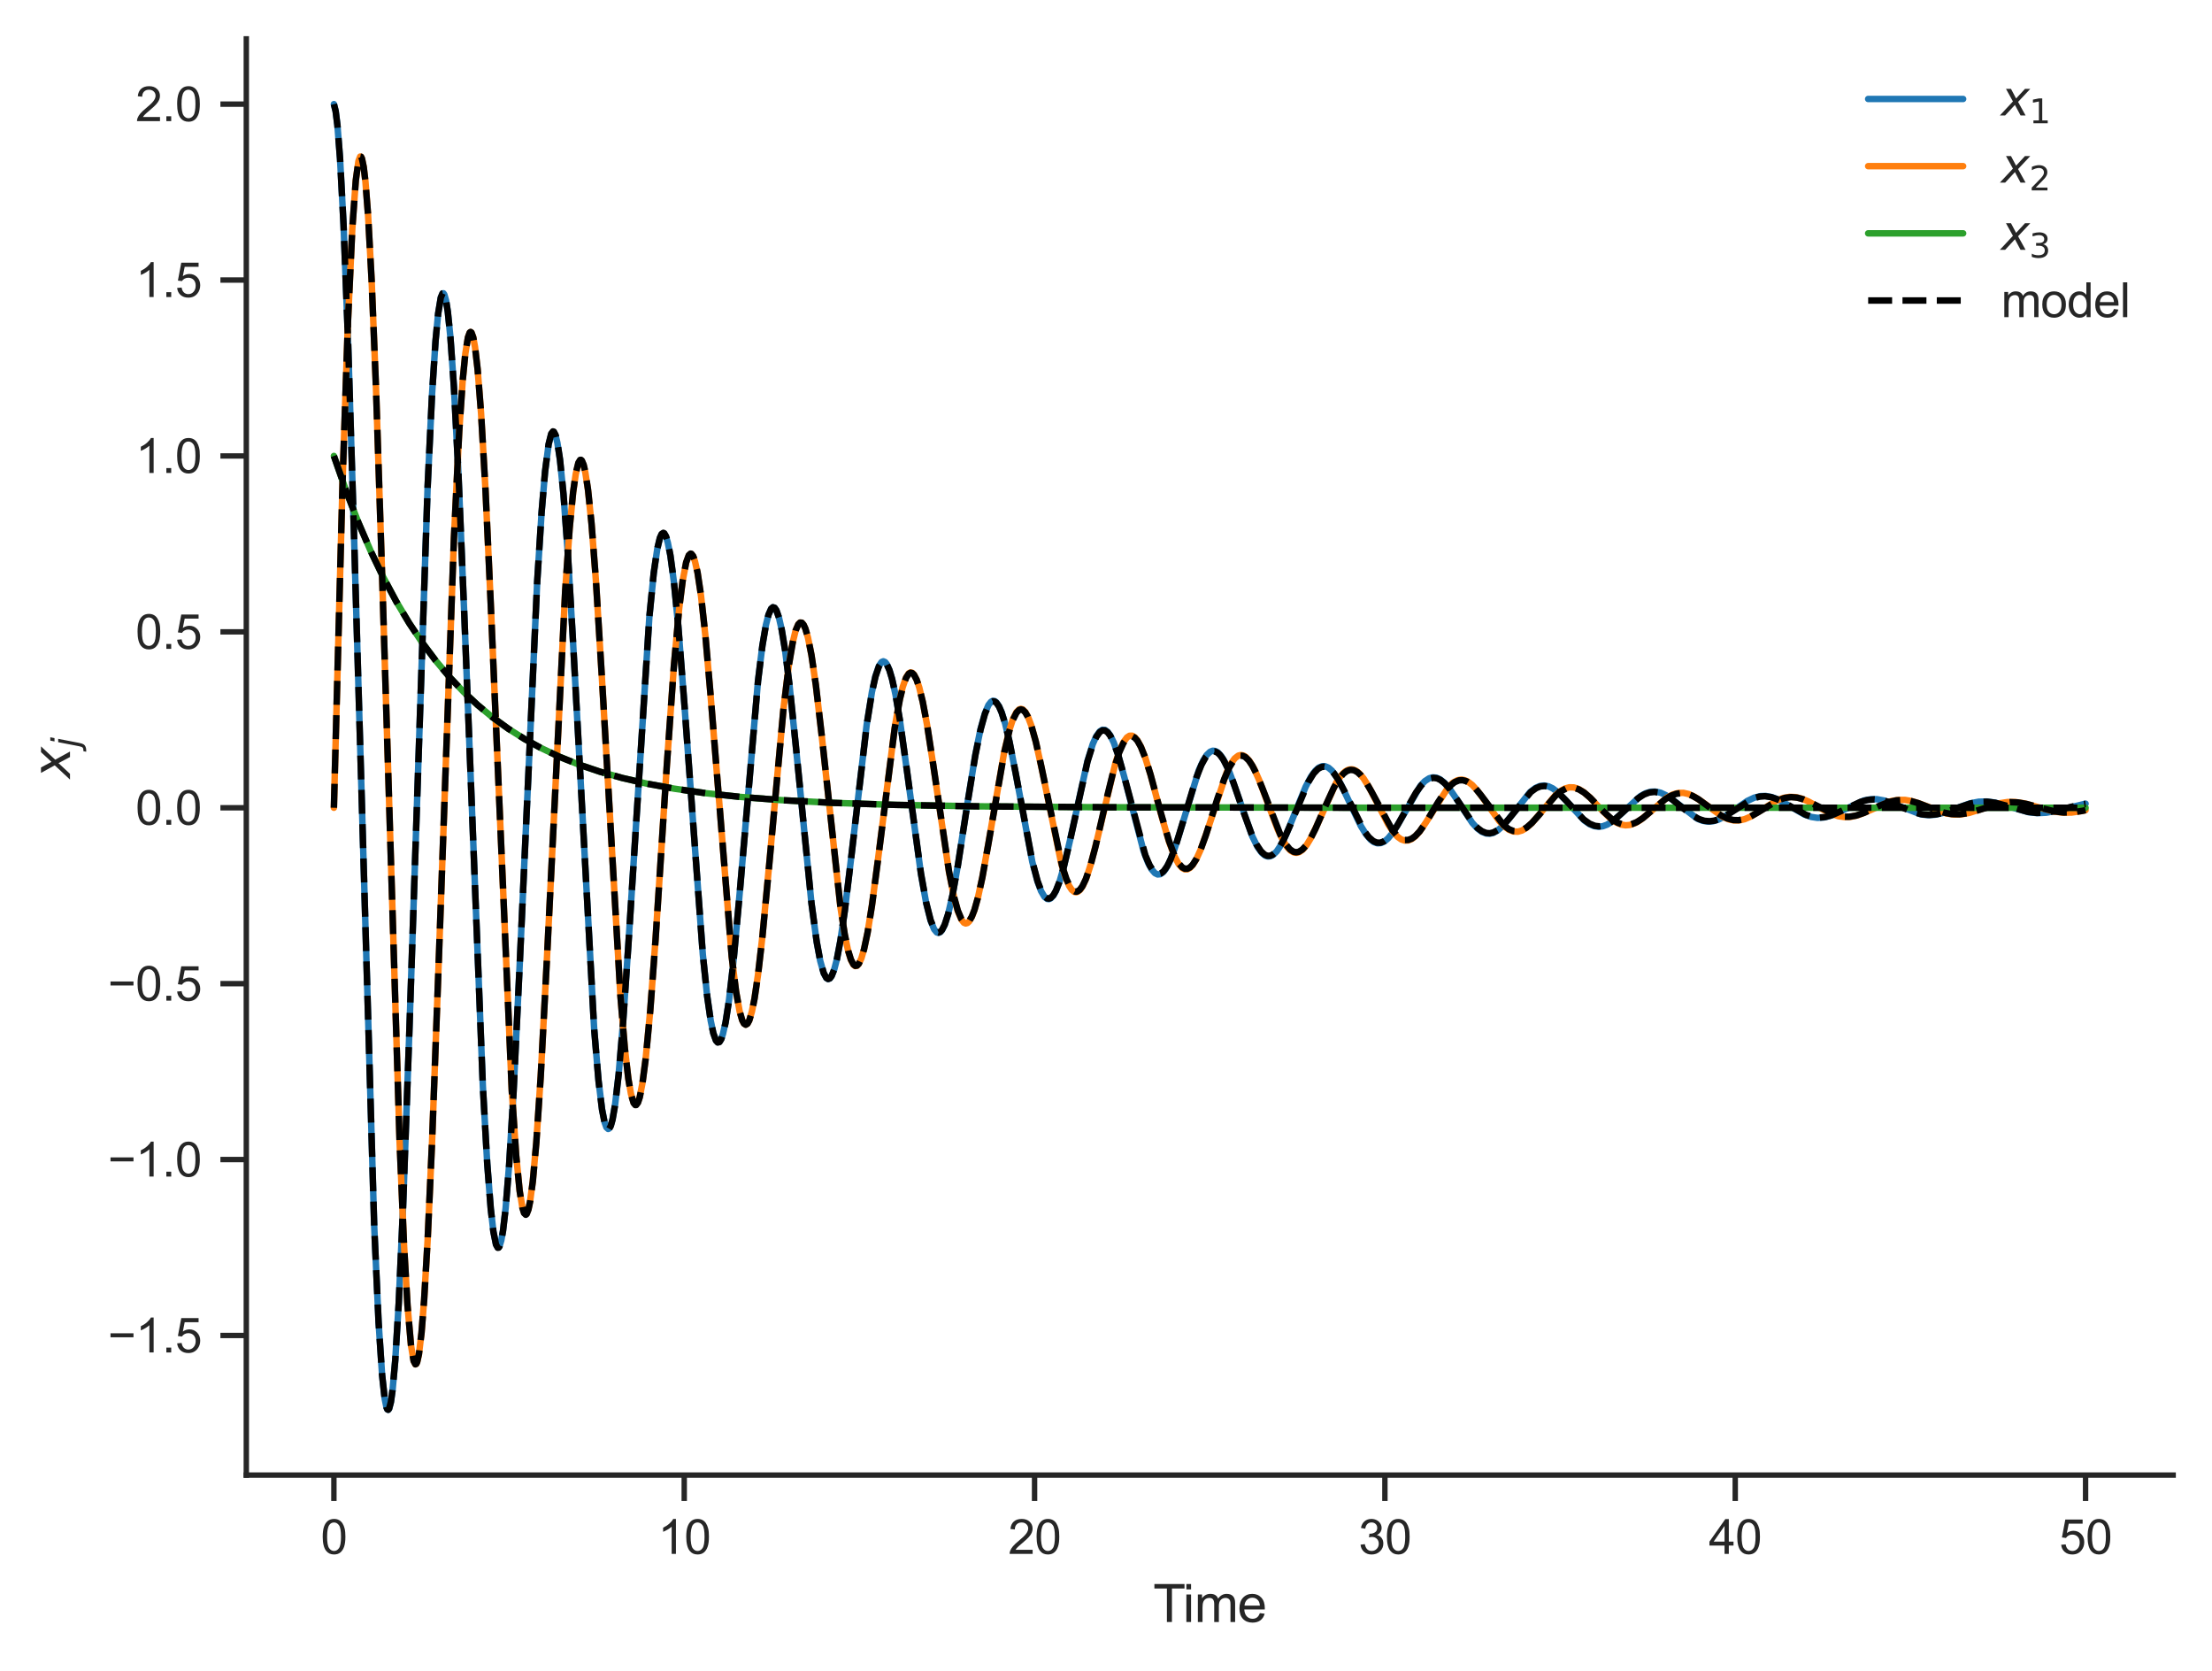 <?xml version="1.0" encoding="utf-8" standalone="no"?>
<!DOCTYPE svg PUBLIC "-//W3C//DTD SVG 1.1//EN"
  "http://www.w3.org/Graphics/SVG/1.1/DTD/svg11.dtd">
<svg xmlns:xlink="http://www.w3.org/1999/xlink" width="409.971pt" height="309.639pt" viewBox="0 0 409.971 309.639" xmlns="http://www.w3.org/2000/svg" version="1.1">
 <defs>
  <style type="text/css">*{stroke-linejoin: round; stroke-linecap: butt}</style>
 </defs>
 <g id="figure_1">
  <g id="patch_1">
   <path d="M 0 309.639 
L 409.971 309.639 
L 409.971 0 
L 0 0 
z
" style="fill: #ffffff"/>
  </g>
  <g id="axes_1">
   <g id="patch_2">
    <path d="M 45.651 273.312 
L 402.771 273.312 
L 402.771 7.2 
L 45.651 7.2 
z
" style="fill: #ffffff"/>
   </g>
   <g id="matplotlib.axis_1">
    <g id="xtick_1">
     <g id="line2d_1">
      <defs>
       <path id="m559f414671" d="M 0 0 
L 0 4.8 
" style="stroke: #262626"/>
      </defs>
      <g>
       <use xlink:href="#m559f414671" x="61.884" y="273.312" style="fill: #262626; stroke: #262626"/>
      </g>
     </g>
     <g id="text_1">
      <!-- 0 -->
      <g style="fill: #262626" transform="translate(59.437 287.911) scale(0.088 -0.088)">
       <defs>
        <path id="ArialMT-30" d="M 266 2259 
Q 266 3072 433 3567 
Q 600 4063 929 4331 
Q 1259 4600 1759 4600 
Q 2128 4600 2406 4451 
Q 2684 4303 2865 4023 
Q 3047 3744 3150 3342 
Q 3253 2941 3253 2259 
Q 3253 1453 3087 958 
Q 2922 463 2592 192 
Q 2263 -78 1759 -78 
Q 1097 -78 719 397 
Q 266 969 266 2259 
z
M 844 2259 
Q 844 1131 1108 757 
Q 1372 384 1759 384 
Q 2147 384 2411 759 
Q 2675 1134 2675 2259 
Q 2675 3391 2411 3762 
Q 2147 4134 1753 4134 
Q 1366 4134 1134 3806 
Q 844 3388 844 2259 
z
" transform="scale(0.016)"/>
       </defs>
       <use xlink:href="#ArialMT-30"/>
      </g>
     </g>
    </g>
    <g id="xtick_2">
     <g id="line2d_2">
      <g>
       <use xlink:href="#m559f414671" x="126.815" y="273.312" style="fill: #262626; stroke: #262626"/>
      </g>
     </g>
     <g id="text_2">
      <!-- 10 -->
      <g style="fill: #262626" transform="translate(121.921 287.911) scale(0.088 -0.088)">
       <defs>
        <path id="ArialMT-31" d="M 2384 0 
L 1822 0 
L 1822 3584 
Q 1619 3391 1289 3197 
Q 959 3003 697 2906 
L 697 3450 
Q 1169 3672 1522 3987 
Q 1875 4303 2022 4600 
L 2384 4600 
L 2384 0 
z
" transform="scale(0.016)"/>
       </defs>
       <use xlink:href="#ArialMT-31"/>
       <use xlink:href="#ArialMT-30" x="55.615"/>
      </g>
     </g>
    </g>
    <g id="xtick_3">
     <g id="line2d_3">
      <g>
       <use xlink:href="#m559f414671" x="191.746" y="273.312" style="fill: #262626; stroke: #262626"/>
      </g>
     </g>
     <g id="text_3">
      <!-- 20 -->
      <g style="fill: #262626" transform="translate(186.852 287.911) scale(0.088 -0.088)">
       <defs>
        <path id="ArialMT-32" d="M 3222 541 
L 3222 0 
L 194 0 
Q 188 203 259 391 
Q 375 700 629 1000 
Q 884 1300 1366 1694 
Q 2113 2306 2375 2664 
Q 2638 3022 2638 3341 
Q 2638 3675 2398 3904 
Q 2159 4134 1775 4134 
Q 1369 4134 1125 3890 
Q 881 3647 878 3216 
L 300 3275 
Q 359 3922 746 4261 
Q 1134 4600 1788 4600 
Q 2447 4600 2831 4234 
Q 3216 3869 3216 3328 
Q 3216 3053 3103 2787 
Q 2991 2522 2730 2228 
Q 2469 1934 1863 1422 
Q 1356 997 1212 845 
Q 1069 694 975 541 
L 3222 541 
z
" transform="scale(0.016)"/>
       </defs>
       <use xlink:href="#ArialMT-32"/>
       <use xlink:href="#ArialMT-30" x="55.615"/>
      </g>
     </g>
    </g>
    <g id="xtick_4">
     <g id="line2d_4">
      <g>
       <use xlink:href="#m559f414671" x="256.677" y="273.312" style="fill: #262626; stroke: #262626"/>
      </g>
     </g>
     <g id="text_4">
      <!-- 30 -->
      <g style="fill: #262626" transform="translate(251.783 287.911) scale(0.088 -0.088)">
       <defs>
        <path id="ArialMT-33" d="M 269 1209 
L 831 1284 
Q 928 806 1161 595 
Q 1394 384 1728 384 
Q 2125 384 2398 659 
Q 2672 934 2672 1341 
Q 2672 1728 2419 1979 
Q 2166 2231 1775 2231 
Q 1616 2231 1378 2169 
L 1441 2663 
Q 1497 2656 1531 2656 
Q 1891 2656 2178 2843 
Q 2466 3031 2466 3422 
Q 2466 3731 2256 3934 
Q 2047 4138 1716 4138 
Q 1388 4138 1169 3931 
Q 950 3725 888 3313 
L 325 3413 
Q 428 3978 793 4289 
Q 1159 4600 1703 4600 
Q 2078 4600 2393 4439 
Q 2709 4278 2876 4000 
Q 3044 3722 3044 3409 
Q 3044 3113 2884 2869 
Q 2725 2625 2413 2481 
Q 2819 2388 3044 2092 
Q 3269 1797 3269 1353 
Q 3269 753 2831 336 
Q 2394 -81 1725 -81 
Q 1122 -81 723 278 
Q 325 638 269 1209 
z
" transform="scale(0.016)"/>
       </defs>
       <use xlink:href="#ArialMT-33"/>
       <use xlink:href="#ArialMT-30" x="55.615"/>
      </g>
     </g>
    </g>
    <g id="xtick_5">
     <g id="line2d_5">
      <g>
       <use xlink:href="#m559f414671" x="321.608" y="273.312" style="fill: #262626; stroke: #262626"/>
      </g>
     </g>
     <g id="text_5">
      <!-- 40 -->
      <g style="fill: #262626" transform="translate(316.714 287.911) scale(0.088 -0.088)">
       <defs>
        <path id="ArialMT-34" d="M 2069 0 
L 2069 1097 
L 81 1097 
L 81 1613 
L 2172 4581 
L 2631 4581 
L 2631 1613 
L 3250 1613 
L 3250 1097 
L 2631 1097 
L 2631 0 
L 2069 0 
z
M 2069 1613 
L 2069 3678 
L 634 1613 
L 2069 1613 
z
" transform="scale(0.016)"/>
       </defs>
       <use xlink:href="#ArialMT-34"/>
       <use xlink:href="#ArialMT-30" x="55.615"/>
      </g>
     </g>
    </g>
    <g id="xtick_6">
     <g id="line2d_6">
      <g>
       <use xlink:href="#m559f414671" x="386.539" y="273.312" style="fill: #262626; stroke: #262626"/>
      </g>
     </g>
     <g id="text_6">
      <!-- 50 -->
      <g style="fill: #262626" transform="translate(381.645 287.911) scale(0.088 -0.088)">
       <defs>
        <path id="ArialMT-35" d="M 266 1200 
L 856 1250 
Q 922 819 1161 601 
Q 1400 384 1738 384 
Q 2144 384 2425 690 
Q 2706 997 2706 1503 
Q 2706 1984 2436 2262 
Q 2166 2541 1728 2541 
Q 1456 2541 1237 2417 
Q 1019 2294 894 2097 
L 366 2166 
L 809 4519 
L 3088 4519 
L 3088 3981 
L 1259 3981 
L 1013 2750 
Q 1425 3038 1878 3038 
Q 2478 3038 2890 2622 
Q 3303 2206 3303 1553 
Q 3303 931 2941 478 
Q 2500 -78 1738 -78 
Q 1113 -78 717 272 
Q 322 622 266 1200 
z
" transform="scale(0.016)"/>
       </defs>
       <use xlink:href="#ArialMT-35"/>
       <use xlink:href="#ArialMT-30" x="55.615"/>
      </g>
     </g>
    </g>
    <g id="text_7">
     <!-- Time -->
     <g style="fill: #262626" transform="translate(213.726 300.531) scale(0.096 -0.096)">
      <defs>
       <path id="ArialMT-54" d="M 1659 0 
L 1659 4041 
L 150 4041 
L 150 4581 
L 3781 4581 
L 3781 4041 
L 2266 4041 
L 2266 0 
L 1659 0 
z
" transform="scale(0.016)"/>
       <path id="ArialMT-69" d="M 425 3934 
L 425 4581 
L 988 4581 
L 988 3934 
L 425 3934 
z
M 425 0 
L 425 3319 
L 988 3319 
L 988 0 
L 425 0 
z
" transform="scale(0.016)"/>
       <path id="ArialMT-6d" d="M 422 0 
L 422 3319 
L 925 3319 
L 925 2853 
Q 1081 3097 1340 3245 
Q 1600 3394 1931 3394 
Q 2300 3394 2536 3241 
Q 2772 3088 2869 2813 
Q 3263 3394 3894 3394 
Q 4388 3394 4653 3120 
Q 4919 2847 4919 2278 
L 4919 0 
L 4359 0 
L 4359 2091 
Q 4359 2428 4304 2576 
Q 4250 2725 4106 2815 
Q 3963 2906 3769 2906 
Q 3419 2906 3187 2673 
Q 2956 2441 2956 1928 
L 2956 0 
L 2394 0 
L 2394 2156 
Q 2394 2531 2256 2718 
Q 2119 2906 1806 2906 
Q 1569 2906 1367 2781 
Q 1166 2656 1075 2415 
Q 984 2175 984 1722 
L 984 0 
L 422 0 
z
" transform="scale(0.016)"/>
       <path id="ArialMT-65" d="M 2694 1069 
L 3275 997 
Q 3138 488 2766 206 
Q 2394 -75 1816 -75 
Q 1088 -75 661 373 
Q 234 822 234 1631 
Q 234 2469 665 2931 
Q 1097 3394 1784 3394 
Q 2450 3394 2872 2941 
Q 3294 2488 3294 1666 
Q 3294 1616 3291 1516 
L 816 1516 
Q 847 969 1125 678 
Q 1403 388 1819 388 
Q 2128 388 2347 550 
Q 2566 713 2694 1069 
z
M 847 1978 
L 2700 1978 
Q 2663 2397 2488 2606 
Q 2219 2931 1791 2931 
Q 1403 2931 1139 2672 
Q 875 2413 847 1978 
z
" transform="scale(0.016)"/>
      </defs>
      <use xlink:href="#ArialMT-54"/>
      <use xlink:href="#ArialMT-69" x="57.334"/>
      <use xlink:href="#ArialMT-6d" x="79.551"/>
      <use xlink:href="#ArialMT-65" x="162.852"/>
     </g>
    </g>
   </g>
   <g id="matplotlib.axis_2">
    <g id="ytick_1">
     <g id="line2d_7">
      <defs>
       <path id="m262ee1d4fc" d="M 0 0 
L -4.8 0 
" style="stroke: #262626"/>
      </defs>
      <g>
       <use xlink:href="#m262ee1d4fc" x="45.651" y="247.441" style="fill: #262626; stroke: #262626"/>
      </g>
     </g>
     <g id="text_8">
      <!-- −1.5 -->
      <g style="fill: #262626" transform="translate(19.98 250.59) scale(0.088 -0.088)">
       <defs>
        <path id="ArialMT-2212" d="M 3381 1997 
L 356 1997 
L 356 2522 
L 3381 2522 
L 3381 1997 
z
" transform="scale(0.016)"/>
        <path id="ArialMT-2e" d="M 581 0 
L 581 641 
L 1222 641 
L 1222 0 
L 581 0 
z
" transform="scale(0.016)"/>
       </defs>
       <use xlink:href="#ArialMT-2212"/>
       <use xlink:href="#ArialMT-31" x="58.398"/>
       <use xlink:href="#ArialMT-2e" x="114.014"/>
       <use xlink:href="#ArialMT-35" x="141.797"/>
      </g>
     </g>
    </g>
    <g id="ytick_2">
     <g id="line2d_8">
      <g>
       <use xlink:href="#m262ee1d4fc" x="45.651" y="214.849" style="fill: #262626; stroke: #262626"/>
      </g>
     </g>
     <g id="text_9">
      <!-- −1.0 -->
      <g style="fill: #262626" transform="translate(19.98 217.998) scale(0.088 -0.088)">
       <use xlink:href="#ArialMT-2212"/>
       <use xlink:href="#ArialMT-31" x="58.398"/>
       <use xlink:href="#ArialMT-2e" x="114.014"/>
       <use xlink:href="#ArialMT-30" x="141.797"/>
      </g>
     </g>
    </g>
    <g id="ytick_3">
     <g id="line2d_9">
      <g>
       <use xlink:href="#m262ee1d4fc" x="45.651" y="182.257" style="fill: #262626; stroke: #262626"/>
      </g>
     </g>
     <g id="text_10">
      <!-- −0.5 -->
      <g style="fill: #262626" transform="translate(19.98 185.406) scale(0.088 -0.088)">
       <use xlink:href="#ArialMT-2212"/>
       <use xlink:href="#ArialMT-30" x="58.398"/>
       <use xlink:href="#ArialMT-2e" x="114.014"/>
       <use xlink:href="#ArialMT-35" x="141.797"/>
      </g>
     </g>
    </g>
    <g id="ytick_4">
     <g id="line2d_10">
      <g>
       <use xlink:href="#m262ee1d4fc" x="45.651" y="149.665" style="fill: #262626; stroke: #262626"/>
      </g>
     </g>
     <g id="text_11">
      <!-- 0.0 -->
      <g style="fill: #262626" transform="translate(25.119 152.814) scale(0.088 -0.088)">
       <use xlink:href="#ArialMT-30"/>
       <use xlink:href="#ArialMT-2e" x="55.615"/>
       <use xlink:href="#ArialMT-30" x="83.398"/>
      </g>
     </g>
    </g>
    <g id="ytick_5">
     <g id="line2d_11">
      <g>
       <use xlink:href="#m262ee1d4fc" x="45.651" y="117.072" style="fill: #262626; stroke: #262626"/>
      </g>
     </g>
     <g id="text_12">
      <!-- 0.5 -->
      <g style="fill: #262626" transform="translate(25.119 120.222) scale(0.088 -0.088)">
       <use xlink:href="#ArialMT-30"/>
       <use xlink:href="#ArialMT-2e" x="55.615"/>
       <use xlink:href="#ArialMT-35" x="83.398"/>
      </g>
     </g>
    </g>
    <g id="ytick_6">
     <g id="line2d_12">
      <g>
       <use xlink:href="#m262ee1d4fc" x="45.651" y="84.48" style="fill: #262626; stroke: #262626"/>
      </g>
     </g>
     <g id="text_13">
      <!-- 1.0 -->
      <g style="fill: #262626" transform="translate(25.119 87.63) scale(0.088 -0.088)">
       <use xlink:href="#ArialMT-31"/>
       <use xlink:href="#ArialMT-2e" x="55.615"/>
       <use xlink:href="#ArialMT-30" x="83.398"/>
      </g>
     </g>
    </g>
    <g id="ytick_7">
     <g id="line2d_13">
      <g>
       <use xlink:href="#m262ee1d4fc" x="45.651" y="51.888" style="fill: #262626; stroke: #262626"/>
      </g>
     </g>
     <g id="text_14">
      <!-- 1.5 -->
      <g style="fill: #262626" transform="translate(25.119 55.038) scale(0.088 -0.088)">
       <use xlink:href="#ArialMT-31"/>
       <use xlink:href="#ArialMT-2e" x="55.615"/>
       <use xlink:href="#ArialMT-35" x="83.398"/>
      </g>
     </g>
    </g>
    <g id="ytick_8">
     <g id="line2d_14">
      <g>
       <use xlink:href="#m262ee1d4fc" x="45.651" y="19.296" style="fill: #262626; stroke: #262626"/>
      </g>
     </g>
     <g id="text_15">
      <!-- 2.0 -->
      <g style="fill: #262626" transform="translate(25.119 22.445) scale(0.088 -0.088)">
       <use xlink:href="#ArialMT-32"/>
       <use xlink:href="#ArialMT-2e" x="55.615"/>
       <use xlink:href="#ArialMT-30" x="83.398"/>
      </g>
     </g>
    </g>
    <g id="text_16">
     <!-- $x_j$ -->
     <g style="fill: #262626" transform="translate(13.004 144.192) rotate(-90) scale(0.096 -0.096)">
      <defs>
       <path id="DejaVuSans-Oblique-78" d="M 3841 3500 
L 2234 1784 
L 3219 0 
L 2559 0 
L 1819 1388 
L 531 0 
L -166 0 
L 1556 1844 
L 641 3500 
L 1300 3500 
L 1972 2234 
L 3144 3500 
L 3841 3500 
z
" transform="scale(0.016)"/>
       <path id="DejaVuSans-Oblique-6a" d="M 928 3500 
L 1503 3500 
L 813 -63 
L 809 -78 
Q 694 -675 544 -897 
Q 403 -1106 132 -1218 
Q -138 -1331 -506 -1331 
L -722 -1331 
L -628 -844 
L -481 -844 
Q -144 -844 -1 -703 
Q 141 -563 238 -63 
L 928 3500 
z
M 1197 4863 
L 1772 4863 
L 1631 4134 
L 1056 4134 
L 1197 4863 
z
" transform="scale(0.016)"/>
      </defs>
      <use xlink:href="#DejaVuSans-Oblique-78" transform="translate(0 0.312)"/>
      <use xlink:href="#DejaVuSans-Oblique-6a" transform="translate(59.18 -16.094) scale(0.7)"/>
     </g>
    </g>
   </g>
   <g id="line2d_15">
    <path d="M 61.884 19.296 
L 62.209 20.595 
L 62.534 23.169 
L 63.021 29.333 
L 63.67 41.557 
L 64.483 62.435 
L 65.457 93.757 
L 69.355 227.185 
L 70.167 244.999 
L 70.816 254.737 
L 71.304 259.192 
L 71.628 260.766 
L 71.791 261.131 
L 71.953 261.216 
L 72.116 261.021 
L 72.441 259.801 
L 72.765 257.494 
L 73.253 252.073 
L 73.902 241.441 
L 74.714 223.407 
L 75.851 191.596 
L 79.262 90.067 
L 80.074 73.084 
L 80.723 63.163 
L 81.211 58.088 
L 81.698 55.136 
L 82.023 54.367 
L 82.185 54.343 
L 82.347 54.557 
L 82.672 55.694 
L 82.997 57.756 
L 83.484 62.52 
L 84.134 71.763 
L 84.946 87.338 
L 86.083 114.67 
L 89.493 201.253 
L 90.305 215.605 
L 90.955 223.935 
L 91.442 228.154 
L 91.93 230.554 
L 92.254 231.129 
L 92.417 231.11 
L 92.579 230.886 
L 92.904 229.835 
L 93.229 227.994 
L 93.716 223.813 
L 94.366 215.779 
L 95.178 202.332 
L 96.315 178.85 
L 99.563 107.848 
L 100.375 95.034 
L 101.024 87.408 
L 101.674 82.399 
L 102.161 80.453 
L 102.486 80.031 
L 102.649 80.083 
L 102.973 80.707 
L 103.298 82.012 
L 103.785 85.203 
L 104.435 91.607 
L 105.247 102.623 
L 106.221 119.232 
L 110.119 190.573 
L 110.931 200.203 
L 111.581 205.512 
L 112.068 207.978 
L 112.393 208.878 
L 112.718 209.179 
L 112.88 209.105 
L 113.205 208.513 
L 113.53 207.34 
L 114.017 204.531 
L 114.667 198.959 
L 115.479 189.441 
L 116.453 175.161 
L 120.351 114.324 
L 121.163 106.201 
L 121.813 101.76 
L 122.3 99.728 
L 122.625 99.01 
L 122.95 98.804 
L 123.112 98.893 
L 123.437 99.448 
L 123.762 100.5 
L 124.249 102.97 
L 124.898 107.817 
L 125.711 116.039 
L 126.847 130.542 
L 130.258 176.833 
L 131.07 184.577 
L 131.72 189.102 
L 132.207 191.417 
L 132.694 192.763 
L 133.019 193.114 
L 133.344 193.028 
L 133.669 192.51 
L 133.993 191.57 
L 134.481 189.399 
L 135.13 185.186 
L 135.942 178.085 
L 137.079 165.624 
L 140.49 126.147 
L 141.302 119.602 
L 141.951 115.803 
L 142.439 113.879 
L 142.926 112.784 
L 143.251 112.522 
L 143.575 112.632 
L 143.9 113.111 
L 144.387 114.501 
L 144.875 116.656 
L 145.524 120.616 
L 146.336 127.049 
L 147.473 138.017 
L 150.397 167.385 
L 151.371 174.571 
L 152.021 178.048 
L 152.67 180.332 
L 153.158 181.221 
L 153.482 181.413 
L 153.807 181.287 
L 154.132 180.847 
L 154.619 179.614 
L 155.106 177.73 
L 155.756 174.296 
L 156.568 168.749 
L 157.705 159.333 
L 160.628 134.288 
L 161.603 128.208 
L 162.252 125.285 
L 162.902 123.385 
L 163.389 122.667 
L 163.714 122.53 
L 164.039 122.665 
L 164.364 123.067 
L 164.851 124.159 
L 165.338 125.805 
L 165.988 128.782 
L 166.8 133.564 
L 168.099 142.882 
L 170.698 162 
L 171.672 167.404 
L 172.484 170.603 
L 173.134 172.181 
L 173.621 172.76 
L 173.946 172.854 
L 174.271 172.716 
L 174.595 172.349 
L 175.083 171.383 
L 175.732 169.369 
L 176.544 165.825 
L 177.519 160.397 
L 179.305 148.815 
L 180.767 139.832 
L 181.741 135.042 
L 182.553 132.132 
L 183.203 130.629 
L 183.69 130.015 
L 184.015 129.854 
L 184.34 129.893 
L 184.665 130.129 
L 185.152 130.842 
L 185.639 131.965 
L 186.289 134.046 
L 187.101 137.446 
L 188.238 143.271 
L 191.324 159.692 
L 192.298 163.37 
L 192.948 165.102 
L 193.597 166.189 
L 194.084 166.561 
L 194.409 166.595 
L 194.734 166.461 
L 195.221 165.949 
L 195.709 165.08 
L 196.358 163.411 
L 197.17 160.616 
L 198.307 155.735 
L 201.555 140.974 
L 202.53 137.865 
L 203.179 136.411 
L 203.829 135.511 
L 204.316 135.215 
L 204.803 135.247 
L 205.291 135.6 
L 205.778 136.263 
L 206.428 137.594 
L 207.24 139.883 
L 208.376 143.965 
L 211.949 157.691 
L 212.761 159.821 
L 213.411 161.041 
L 214.061 161.786 
L 214.548 162.021 
L 215.035 161.975 
L 215.522 161.655 
L 216.01 161.071 
L 216.659 159.913 
L 217.471 157.935 
L 218.608 154.427 
L 222.181 142.722 
L 222.993 140.923 
L 223.643 139.9 
L 224.292 139.284 
L 224.78 139.1 
L 225.267 139.155 
L 225.754 139.444 
L 226.404 140.175 
L 227.053 141.269 
L 227.865 143.065 
L 229.002 146.158 
L 232.088 154.938 
L 233.063 156.921 
L 233.875 158.044 
L 234.524 158.553 
L 235.011 158.697 
L 235.499 158.636 
L 235.986 158.376 
L 236.635 157.735 
L 237.448 156.506 
L 238.422 154.524 
L 239.884 150.925 
L 241.995 145.764 
L 242.969 143.914 
L 243.781 142.797 
L 244.431 142.226 
L 245.081 141.961 
L 245.568 141.966 
L 246.218 142.24 
L 246.867 142.802 
L 247.679 143.867 
L 248.654 145.574 
L 250.115 148.659 
L 252.227 153.057 
L 253.201 154.624 
L 254.013 155.564 
L 254.663 156.039 
L 255.312 156.253 
L 255.962 156.201 
L 256.612 155.891 
L 257.261 155.341 
L 258.073 154.356 
L 259.21 152.551 
L 263.27 145.583 
L 264.083 144.73 
L 264.895 144.202 
L 265.544 144.031 
L 266.194 144.087 
L 266.843 144.362 
L 267.656 144.991 
L 268.63 146.101 
L 269.929 147.997 
L 272.853 152.437 
L 273.827 153.506 
L 274.639 154.116 
L 275.451 154.437 
L 276.101 154.477 
L 276.75 154.325 
L 277.562 153.881 
L 278.537 153.025 
L 279.674 151.69 
L 283.572 146.773 
L 284.546 146.02 
L 285.358 145.655 
L 286.17 145.545 
L 286.982 145.692 
L 287.794 146.081 
L 288.769 146.822 
L 290.068 148.151 
L 293.641 152.031 
L 294.615 152.709 
L 295.427 153.056 
L 296.239 153.185 
L 297.051 153.094 
L 297.863 152.794 
L 298.838 152.192 
L 300.137 151.082 
L 304.035 147.509 
L 305.009 146.975 
L 305.984 146.694 
L 306.796 146.667 
L 307.77 146.878 
L 308.745 147.329 
L 310.044 148.22 
L 314.592 151.698 
L 315.566 152.078 
L 316.54 152.233 
L 317.515 152.157 
L 318.489 151.863 
L 319.626 151.29 
L 321.25 150.19 
L 323.849 148.401 
L 325.148 147.787 
L 326.285 147.507 
L 327.259 147.48 
L 328.396 147.692 
L 329.533 148.132 
L 331.157 149.034 
L 334.405 150.912 
L 335.705 151.368 
L 336.842 151.537 
L 337.978 151.476 
L 339.115 151.2 
L 340.577 150.598 
L 345.449 148.319 
L 346.748 148.083 
L 347.885 148.085 
L 349.185 148.317 
L 350.646 148.814 
L 356.006 150.891 
L 357.305 151.034 
L 358.604 150.959 
L 360.066 150.64 
L 362.015 149.958 
L 365.101 148.859 
L 366.725 148.545 
L 368.186 148.505 
L 369.648 148.693 
L 371.435 149.162 
L 375.982 150.493 
L 377.606 150.663 
L 379.23 150.585 
L 381.017 150.252 
L 386.539 148.907 
L 386.539 148.907 
" clip-path="url(#pbb9acee34f)" style="fill: none; stroke: #1f77b4; stroke-width: 1.2; stroke-linecap: round"/>
   </g>
   <g id="line2d_16">
    <path d="M 61.884 149.665 
L 63.508 88.679 
L 64.483 59.778 
L 65.295 42.334 
L 65.944 33.422 
L 66.431 29.868 
L 66.756 29.017 
L 66.919 29.047 
L 67.081 29.378 
L 67.406 30.936 
L 67.731 33.662 
L 68.218 39.856 
L 68.868 51.754 
L 69.68 71.67 
L 70.816 106.447 
L 74.065 211.599 
L 74.877 230.575 
L 75.526 241.867 
L 76.176 249.284 
L 76.663 252.166 
L 76.988 252.79 
L 77.15 252.713 
L 77.313 252.378 
L 77.638 250.946 
L 78.125 246.941 
L 78.612 240.819 
L 79.262 229.662 
L 80.074 211.641 
L 81.211 181.053 
L 84.134 99.706 
L 85.108 79.96 
L 85.758 70.468 
L 86.245 65.519 
L 86.732 62.525 
L 87.057 61.637 
L 87.22 61.525 
L 87.382 61.635 
L 87.707 62.512 
L 88.032 64.25 
L 88.519 68.411 
L 89.169 76.664 
L 89.981 90.761 
L 90.955 111.909 
L 94.853 202.006 
L 95.665 214.035 
L 96.315 220.611 
L 96.802 223.62 
L 97.127 224.684 
L 97.451 224.988 
L 97.614 224.856 
L 97.939 224.033 
L 98.263 222.475 
L 98.751 218.816 
L 99.4 211.637 
L 100.212 199.461 
L 101.349 177.982 
L 104.76 109.426 
L 105.572 97.957 
L 106.221 91.258 
L 106.709 87.83 
L 107.196 85.836 
L 107.521 85.317 
L 107.683 85.3 
L 107.846 85.445 
L 108.17 86.212 
L 108.495 87.604 
L 108.982 90.82 
L 109.632 97.061 
L 110.444 107.577 
L 111.581 126.032 
L 114.992 184.496 
L 115.804 194.188 
L 116.453 199.813 
L 116.94 202.662 
L 117.428 204.284 
L 117.752 204.672 
L 117.915 204.659 
L 118.24 204.221 
L 118.565 203.243 
L 119.052 200.798 
L 119.701 195.832 
L 120.513 187.225 
L 121.488 174.183 
L 123.599 141.638 
L 124.898 123.42 
L 125.873 112.778 
L 126.523 107.628 
L 127.172 104.246 
L 127.659 102.931 
L 127.984 102.646 
L 128.147 102.681 
L 128.471 103.102 
L 128.796 103.983 
L 129.283 106.137 
L 129.933 110.461 
L 130.745 117.899 
L 131.72 129.113 
L 135.617 177.286 
L 136.429 183.789 
L 137.079 187.374 
L 137.566 189.039 
L 137.891 189.647 
L 138.216 189.851 
L 138.541 189.651 
L 138.866 189.054 
L 139.353 187.437 
L 139.84 184.999 
L 140.49 180.59 
L 141.302 173.507 
L 142.601 159.707 
L 145.2 131.395 
L 146.174 123.392 
L 146.824 119.446 
L 147.473 116.776 
L 147.96 115.66 
L 148.285 115.348 
L 148.61 115.382 
L 148.935 115.757 
L 149.26 116.466 
L 149.747 118.134 
L 150.397 121.407 
L 151.209 126.958 
L 152.345 136.75 
L 155.756 168.008 
L 156.568 173.238 
L 157.218 176.293 
L 157.705 177.856 
L 158.192 178.766 
L 158.517 179.003 
L 158.842 178.945 
L 159.167 178.596 
L 159.654 177.54 
L 160.141 175.876 
L 160.791 172.794 
L 161.603 167.758 
L 162.74 159.132 
L 165.825 134.813 
L 166.637 130.148 
L 167.287 127.355 
L 167.937 125.502 
L 168.424 124.762 
L 168.749 124.585 
L 169.074 124.659 
L 169.398 124.982 
L 169.886 125.92 
L 170.373 127.376 
L 171.022 130.049 
L 171.835 134.393 
L 172.971 141.799 
L 175.895 161.629 
L 176.869 166.481 
L 177.519 168.829 
L 178.168 170.372 
L 178.656 170.972 
L 178.98 171.102 
L 179.305 171.017 
L 179.63 170.72 
L 180.117 169.888 
L 180.605 168.616 
L 181.254 166.297 
L 182.066 162.552 
L 183.203 156.194 
L 186.126 139.283 
L 187.101 135.177 
L 187.751 133.203 
L 188.4 131.92 
L 188.887 131.435 
L 189.212 131.342 
L 189.537 131.433 
L 190.024 131.908 
L 190.511 132.772 
L 191.161 134.487 
L 191.973 137.417 
L 193.11 142.612 
L 196.683 159.947 
L 197.495 162.611 
L 198.145 164.126 
L 198.632 164.868 
L 199.119 165.259 
L 199.444 165.323 
L 199.769 165.229 
L 200.256 164.801 
L 200.743 164.041 
L 201.393 162.549 
L 202.205 160.019 
L 203.342 155.554 
L 206.752 141.302 
L 207.564 138.917 
L 208.214 137.524 
L 208.864 136.639 
L 209.351 136.325 
L 209.838 136.314 
L 210.325 136.602 
L 210.813 137.178 
L 211.462 138.363 
L 212.274 140.432 
L 213.249 143.584 
L 215.36 151.494 
L 216.659 155.947 
L 217.634 158.562 
L 218.446 160.088 
L 219.095 160.822 
L 219.583 161.073 
L 220.07 161.066 
L 220.557 160.803 
L 221.044 160.295 
L 221.694 159.263 
L 222.506 157.474 
L 223.643 154.268 
L 227.378 143.021 
L 228.19 141.418 
L 228.84 140.528 
L 229.49 140.016 
L 229.977 139.89 
L 230.464 139.985 
L 230.951 140.294 
L 231.601 141.023 
L 232.413 142.39 
L 233.387 144.568 
L 234.849 148.483 
L 236.798 153.656 
L 237.772 155.71 
L 238.584 156.973 
L 239.234 157.639 
L 239.884 157.976 
L 240.371 158.008 
L 240.858 157.853 
L 241.508 157.367 
L 242.157 156.585 
L 242.969 155.249 
L 244.106 152.881 
L 247.679 144.977 
L 248.491 143.762 
L 249.303 142.941 
L 249.953 142.596 
L 250.603 142.538 
L 251.252 142.763 
L 251.902 143.257 
L 252.714 144.214 
L 253.688 145.767 
L 255.15 148.603 
L 257.261 152.691 
L 258.236 154.166 
L 259.048 155.062 
L 259.698 155.525 
L 260.347 155.746 
L 260.997 155.723 
L 261.646 155.46 
L 262.296 154.972 
L 263.108 154.084 
L 264.245 152.437 
L 268.468 145.782 
L 269.28 145.027 
L 270.092 144.577 
L 270.741 144.451 
L 271.391 144.533 
L 272.041 144.817 
L 272.853 145.432 
L 273.827 146.489 
L 275.126 148.265 
L 277.887 152.151 
L 278.862 153.16 
L 279.674 153.745 
L 280.486 154.063 
L 281.298 154.103 
L 282.11 153.869 
L 282.922 153.381 
L 283.896 152.513 
L 285.196 151.023 
L 288.281 147.347 
L 289.256 146.538 
L 290.068 146.091 
L 290.88 145.875 
L 291.692 145.898 
L 292.504 146.153 
L 293.478 146.733 
L 294.615 147.709 
L 296.564 149.768 
L 298.351 151.536 
L 299.488 152.355 
L 300.462 152.781 
L 301.274 152.917 
L 302.086 152.849 
L 303.061 152.512 
L 304.035 151.934 
L 305.334 150.889 
L 308.907 147.817 
L 310.044 147.204 
L 311.019 146.928 
L 311.993 146.902 
L 312.967 147.121 
L 314.104 147.649 
L 315.404 148.52 
L 319.301 151.351 
L 320.438 151.831 
L 321.413 152.025 
L 322.387 152.004 
L 323.362 151.777 
L 324.498 151.288 
L 326.123 150.303 
L 329.208 148.363 
L 330.508 147.848 
L 331.644 147.645 
L 332.781 147.69 
L 333.918 147.97 
L 335.217 148.522 
L 337.491 149.794 
L 339.44 150.791 
L 340.739 151.225 
L 341.876 151.392 
L 343.013 151.348 
L 344.312 151.054 
L 345.774 150.484 
L 350.484 148.438 
L 351.783 148.208 
L 353.082 148.213 
L 354.382 148.443 
L 356.006 148.977 
L 360.716 150.72 
L 362.177 150.922 
L 363.477 150.887 
L 364.938 150.625 
L 366.887 150.017 
L 370.46 148.858 
L 372.084 148.607 
L 373.546 148.609 
L 375.17 148.851 
L 377.281 149.423 
L 380.692 150.361 
L 382.316 150.57 
L 383.94 150.553 
L 385.726 150.291 
L 386.539 150.109 
L 386.539 150.109 
" clip-path="url(#pbb9acee34f)" style="fill: none; stroke: #ff7f0e; stroke-width: 1.2; stroke-linecap: round"/>
   </g>
   <g id="line2d_17">
    <path d="M 61.884 84.48 
L 64.158 90.981 
L 66.431 96.833 
L 68.705 102.101 
L 70.979 106.844 
L 73.415 111.403 
L 75.851 115.476 
L 78.287 119.115 
L 80.723 122.367 
L 83.322 125.456 
L 85.92 128.194 
L 88.519 130.623 
L 91.28 132.904 
L 94.203 135.021 
L 97.127 136.871 
L 100.212 138.571 
L 103.623 140.189 
L 107.196 141.631 
L 111.094 142.955 
L 115.316 144.144 
L 119.864 145.19 
L 124.898 146.119 
L 130.583 146.938 
L 137.079 147.645 
L 144.712 148.245 
L 153.97 148.739 
L 165.501 149.121 
L 181.092 149.4 
L 204.479 149.575 
L 250.44 149.654 
L 386.539 149.665 
L 386.539 149.665 
" clip-path="url(#pbb9acee34f)" style="fill: none; stroke: #2ca02c; stroke-width: 1.2; stroke-linecap: round"/>
   </g>
   <g id="line2d_18">
    <path d="M 61.884 19.296 
L 62.209 20.597 
L 62.534 23.172 
L 63.021 29.337 
L 63.67 41.56 
L 64.483 62.437 
L 65.457 93.759 
L 69.355 227.186 
L 70.167 245 
L 70.816 254.736 
L 71.304 259.189 
L 71.628 260.76 
L 71.791 261.125 
L 71.953 261.208 
L 72.116 261.012 
L 72.441 259.79 
L 72.765 257.482 
L 73.253 252.06 
L 73.902 241.428 
L 74.714 223.396 
L 75.851 191.587 
L 79.262 90.063 
L 80.074 73.077 
L 80.723 63.156 
L 81.211 58.081 
L 81.698 55.131 
L 82.023 54.364 
L 82.185 54.341 
L 82.347 54.556 
L 82.672 55.694 
L 82.997 57.757 
L 83.484 62.52 
L 84.134 71.761 
L 84.946 87.331 
L 86.083 114.661 
L 89.493 201.266 
L 90.305 215.629 
L 90.955 223.971 
L 91.442 228.199 
L 91.93 230.61 
L 92.254 231.191 
L 92.417 231.174 
L 92.579 230.953 
L 92.904 229.907 
L 93.229 228.07 
L 93.716 223.891 
L 94.366 215.856 
L 95.178 202.397 
L 96.315 178.89 
L 99.563 107.802 
L 100.375 94.968 
L 101.024 87.329 
L 101.674 82.309 
L 102.161 80.356 
L 102.486 79.931 
L 102.649 79.982 
L 102.973 80.604 
L 103.298 81.908 
L 103.785 85.1 
L 104.435 91.507 
L 105.247 102.533 
L 106.221 119.162 
L 110.119 190.618 
L 110.931 200.268 
L 111.581 205.591 
L 112.068 208.067 
L 112.393 208.973 
L 112.718 209.278 
L 112.88 209.206 
L 113.205 208.617 
L 113.53 207.446 
L 114.017 204.638 
L 114.667 199.063 
L 115.479 189.535 
L 116.453 175.237 
L 120.351 114.303 
L 121.163 106.159 
L 121.813 101.703 
L 122.3 99.66 
L 122.625 98.936 
L 122.95 98.725 
L 123.112 98.811 
L 123.437 99.362 
L 123.762 100.409 
L 124.249 102.876 
L 124.898 107.72 
L 125.711 115.943 
L 126.847 130.458 
L 130.258 176.821 
L 131.07 184.583 
L 131.72 189.121 
L 132.207 191.446 
L 132.694 192.802 
L 133.019 193.159 
L 133.344 193.078 
L 133.669 192.566 
L 133.993 191.63 
L 134.481 189.465 
L 135.13 185.258 
L 135.942 178.163 
L 137.079 165.703 
L 140.49 126.197 
L 141.302 119.637 
L 141.951 115.825 
L 142.439 113.89 
L 142.926 112.783 
L 143.251 112.513 
L 143.575 112.616 
L 143.9 113.087 
L 144.387 114.466 
L 144.875 116.611 
L 145.524 120.558 
L 146.336 126.978 
L 147.473 137.935 
L 150.397 167.307 
L 151.371 174.505 
L 152.021 177.994 
L 152.67 180.291 
L 153.158 181.19 
L 153.482 181.39 
L 153.807 181.271 
L 154.132 180.839 
L 154.619 179.619 
L 155.106 177.747 
L 155.756 174.33 
L 156.568 168.803 
L 157.705 159.411 
L 160.628 134.392 
L 161.603 128.305 
L 162.252 125.372 
L 162.902 123.459 
L 163.389 122.728 
L 163.714 122.582 
L 164.039 122.708 
L 164.364 123.1 
L 164.851 124.176 
L 165.338 125.806 
L 165.988 128.761 
L 166.8 133.518 
L 168.099 142.8 
L 170.698 161.881 
L 171.672 167.288 
L 172.484 170.496 
L 173.134 172.087 
L 173.621 172.677 
L 173.946 172.78 
L 174.271 172.651 
L 174.595 172.294 
L 175.083 171.345 
L 175.732 169.354 
L 176.544 165.84 
L 177.519 160.449 
L 179.305 148.921 
L 180.767 139.963 
L 181.741 135.176 
L 182.553 132.259 
L 183.203 130.745 
L 183.69 130.119 
L 184.015 129.95 
L 184.34 129.979 
L 184.665 130.204 
L 185.152 130.9 
L 185.639 132.004 
L 186.289 134.059 
L 187.101 137.425 
L 188.238 143.205 
L 191.324 159.554 
L 192.298 163.23 
L 192.948 164.969 
L 193.597 166.067 
L 194.084 166.45 
L 194.409 166.494 
L 194.734 166.369 
L 195.221 165.874 
L 195.709 165.024 
L 196.358 163.381 
L 197.17 160.621 
L 198.307 155.789 
L 201.555 141.118 
L 202.53 138.011 
L 203.179 136.552 
L 203.829 135.64 
L 204.316 135.333 
L 204.803 135.35 
L 205.291 135.687 
L 205.778 136.331 
L 206.428 137.635 
L 207.24 139.889 
L 208.214 143.298 
L 212.274 158.473 
L 213.086 160.345 
L 213.736 161.338 
L 214.223 161.768 
L 214.71 161.921 
L 215.198 161.797 
L 215.685 161.405 
L 216.334 160.485 
L 216.984 159.155 
L 217.959 156.529 
L 219.258 152.257 
L 221.694 144.178 
L 222.668 141.722 
L 223.48 140.261 
L 224.13 139.532 
L 224.617 139.258 
L 225.104 139.221 
L 225.592 139.417 
L 226.079 139.84 
L 226.729 140.733 
L 227.541 142.315 
L 228.515 144.747 
L 230.464 150.438 
L 231.926 154.418 
L 232.9 156.496 
L 233.712 157.725 
L 234.362 158.33 
L 234.849 158.552 
L 235.336 158.571 
L 235.823 158.391 
L 236.473 157.854 
L 237.123 157.003 
L 237.935 155.561 
L 239.072 153.018 
L 242.482 144.907 
L 243.457 143.327 
L 244.269 142.469 
L 244.918 142.117 
L 245.406 142.053 
L 245.893 142.161 
L 246.542 142.561 
L 247.192 143.234 
L 248.004 144.411 
L 249.141 146.53 
L 252.876 154.026 
L 253.688 155.106 
L 254.5 155.823 
L 255.15 156.112 
L 255.8 156.14 
L 256.449 155.911 
L 257.099 155.439 
L 257.911 154.545 
L 258.885 153.111 
L 260.51 150.219 
L 262.458 146.824 
L 263.433 145.506 
L 264.245 144.715 
L 265.057 144.248 
L 265.707 144.123 
L 266.356 144.22 
L 267.006 144.53 
L 267.818 145.193 
L 268.792 146.324 
L 270.092 148.216 
L 272.853 152.333 
L 273.827 153.395 
L 274.639 154.007 
L 275.451 154.337 
L 276.101 154.387 
L 276.75 154.25 
L 277.562 153.829 
L 278.537 153.002 
L 279.674 151.704 
L 283.734 146.727 
L 284.708 146.029 
L 285.52 145.707 
L 286.332 145.637 
L 287.145 145.817 
L 287.957 146.229 
L 288.931 146.986 
L 290.23 148.311 
L 293.478 151.803 
L 294.615 152.615 
L 295.59 153.011 
L 296.402 153.106 
L 297.214 152.987 
L 298.188 152.58 
L 299.325 151.799 
L 300.787 150.479 
L 303.548 147.94 
L 304.685 147.212 
L 305.659 146.841 
L 306.634 146.729 
L 307.608 146.88 
L 308.582 147.272 
L 309.719 147.978 
L 311.506 149.402 
L 313.617 151.049 
L 314.916 151.769 
L 315.891 152.08 
L 316.865 152.168 
L 317.84 152.033 
L 318.977 151.618 
L 320.276 150.881 
L 324.986 147.919 
L 326.123 147.599 
L 327.097 147.529 
L 328.234 147.688 
L 329.371 148.077 
L 330.832 148.827 
L 334.73 150.987 
L 336.029 151.377 
L 337.166 151.488 
L 338.303 151.378 
L 339.602 151.008 
L 341.227 150.284 
L 344.8 148.583 
L 346.099 148.227 
L 347.398 148.109 
L 348.697 148.237 
L 350.159 148.636 
L 352.108 149.433 
L 354.869 150.547 
L 356.331 150.896 
L 357.63 150.992 
L 358.929 150.878 
L 360.391 150.533 
L 362.664 149.728 
L 365.263 148.862 
L 366.887 148.574 
L 368.349 148.55 
L 369.81 148.745 
L 371.759 149.257 
L 375.82 150.421 
L 377.444 150.618 
L 379.068 150.577 
L 380.854 150.284 
L 383.94 149.475 
L 386.214 148.989 
L 386.539 148.944 
L 386.539 148.944 
" clip-path="url(#pbb9acee34f)" style="fill: none; stroke-dasharray: 4.44,1.92; stroke-dashoffset: 0; stroke: #000000; stroke-width: 1.2"/>
   </g>
   <g id="line2d_19">
    <path d="M 61.884 149.665 
L 63.508 88.68 
L 64.483 59.778 
L 65.295 42.335 
L 65.944 33.423 
L 66.431 29.871 
L 66.756 29.021 
L 66.919 29.051 
L 67.081 29.382 
L 67.406 30.94 
L 67.731 33.667 
L 68.218 39.861 
L 68.868 51.758 
L 69.68 71.674 
L 70.816 106.451 
L 74.065 211.6 
L 74.877 230.574 
L 75.526 241.864 
L 76.176 249.279 
L 76.663 252.16 
L 76.988 252.783 
L 77.15 252.705 
L 77.313 252.371 
L 77.638 250.939 
L 78.125 246.933 
L 78.612 240.812 
L 79.262 229.656 
L 80.074 211.635 
L 81.211 181.045 
L 84.134 99.689 
L 85.108 79.943 
L 85.758 70.45 
L 86.245 65.5 
L 86.732 62.505 
L 87.057 61.616 
L 87.22 61.505 
L 87.382 61.614 
L 87.707 62.491 
L 88.032 64.228 
L 88.519 68.389 
L 89.169 76.641 
L 89.981 90.739 
L 90.955 111.894 
L 94.853 202.067 
L 95.665 214.11 
L 96.315 220.693 
L 96.802 223.706 
L 97.127 224.771 
L 97.451 225.077 
L 97.614 224.945 
L 97.939 224.122 
L 98.263 222.564 
L 98.751 218.902 
L 99.4 211.719 
L 100.212 199.531 
L 101.349 178.029 
L 104.76 109.375 
L 105.572 97.886 
L 106.221 91.173 
L 106.709 87.737 
L 107.196 85.737 
L 107.521 85.214 
L 107.683 85.196 
L 107.846 85.34 
L 108.17 86.105 
L 108.495 87.497 
L 108.982 90.713 
L 109.632 96.957 
L 110.444 107.482 
L 111.581 125.958 
L 114.992 184.518 
L 115.804 194.232 
L 116.453 199.872 
L 116.94 202.73 
L 117.428 204.36 
L 117.752 204.753 
L 117.915 204.742 
L 118.24 204.308 
L 118.565 203.333 
L 119.052 200.891 
L 119.701 195.927 
L 120.513 187.318 
L 121.488 174.268 
L 123.599 141.682 
L 124.898 123.429 
L 125.873 112.761 
L 126.523 107.595 
L 127.172 104.197 
L 127.659 102.872 
L 127.984 102.58 
L 128.147 102.612 
L 128.471 103.028 
L 128.796 103.904 
L 129.283 106.052 
L 129.933 110.369 
L 130.745 117.803 
L 131.72 129.017 
L 135.617 177.244 
L 136.429 183.765 
L 137.079 187.365 
L 137.566 189.042 
L 137.891 189.658 
L 138.216 189.869 
L 138.541 189.676 
L 138.866 189.087 
L 139.353 187.481 
L 139.84 185.054 
L 140.49 180.657 
L 141.302 173.586 
L 142.439 161.627 
L 145.2 131.472 
L 146.174 123.452 
L 146.986 118.698 
L 147.473 116.806 
L 147.96 115.678 
L 148.285 115.358 
L 148.61 115.382 
L 148.935 115.748 
L 149.26 116.449 
L 149.747 118.104 
L 150.397 121.359 
L 151.209 126.89 
L 152.345 136.66 
L 155.756 167.904 
L 156.568 173.144 
L 157.218 176.211 
L 157.705 177.785 
L 158.192 178.707 
L 158.517 178.954 
L 158.842 178.906 
L 159.167 178.567 
L 159.654 177.527 
L 160.141 175.879 
L 160.791 172.819 
L 161.603 167.811 
L 162.74 159.218 
L 165.825 134.934 
L 166.8 129.479 
L 167.449 126.902 
L 167.937 125.592 
L 168.424 124.839 
L 168.749 124.652 
L 169.074 124.716 
L 169.398 125.028 
L 169.886 125.949 
L 170.373 127.386 
L 171.022 130.035 
L 171.835 134.347 
L 172.971 141.714 
L 175.895 161.49 
L 176.869 166.345 
L 177.519 168.702 
L 178.168 170.258 
L 178.656 170.871 
L 178.98 171.011 
L 179.305 170.937 
L 179.63 170.651 
L 180.117 169.838 
L 180.605 168.586 
L 181.254 166.295 
L 182.066 162.584 
L 183.203 156.272 
L 186.126 139.428 
L 187.101 135.321 
L 187.751 133.34 
L 188.4 132.044 
L 188.887 131.546 
L 189.212 131.443 
L 189.537 131.523 
L 190.024 131.98 
L 190.511 132.824 
L 191.161 134.511 
L 191.973 137.405 
L 192.948 141.758 
L 196.845 160.39 
L 197.657 162.895 
L 198.307 164.272 
L 198.794 164.908 
L 199.282 165.194 
L 199.606 165.19 
L 200.094 164.893 
L 200.581 164.261 
L 201.23 162.929 
L 202.042 160.573 
L 203.017 156.954 
L 204.803 149.204 
L 206.428 142.578 
L 207.402 139.493 
L 208.214 137.671 
L 208.864 136.775 
L 209.351 136.449 
L 209.838 136.423 
L 210.325 136.694 
L 210.813 137.25 
L 211.462 138.408 
L 212.274 140.44 
L 213.249 143.547 
L 215.198 150.776 
L 216.659 155.802 
L 217.634 158.41 
L 218.446 159.942 
L 219.095 160.686 
L 219.583 160.949 
L 220.07 160.955 
L 220.557 160.709 
L 221.044 160.22 
L 221.694 159.215 
L 222.506 157.463 
L 223.48 154.797 
L 225.592 148.112 
L 226.891 144.352 
L 227.865 142.146 
L 228.677 140.859 
L 229.327 140.241 
L 229.814 140.03 
L 230.302 140.038 
L 230.789 140.26 
L 231.438 140.877 
L 232.088 141.83 
L 232.9 143.423 
L 234.037 146.205 
L 237.285 154.611 
L 238.26 156.381 
L 239.072 157.368 
L 239.721 157.798 
L 240.208 157.905 
L 240.696 157.825 
L 241.345 157.439 
L 241.995 156.752 
L 242.807 155.524 
L 243.781 153.623 
L 245.568 149.524 
L 247.192 145.994 
L 248.167 144.338 
L 248.979 143.351 
L 249.628 142.858 
L 250.278 142.643 
L 250.927 142.711 
L 251.577 143.053 
L 252.227 143.65 
L 253.039 144.71 
L 254.176 146.642 
L 258.073 153.824 
L 258.885 154.784 
L 259.698 155.406 
L 260.347 155.638 
L 260.997 155.629 
L 261.646 155.384 
L 262.296 154.918 
L 263.108 154.059 
L 264.245 152.454 
L 266.519 148.647 
L 267.818 146.69 
L 268.792 145.564 
L 269.604 144.924 
L 270.416 144.593 
L 271.066 144.559 
L 271.716 144.727 
L 272.528 145.206 
L 273.34 145.947 
L 274.477 147.325 
L 278.699 152.906 
L 279.674 153.638 
L 280.486 153.965 
L 281.298 154.019 
L 282.11 153.804 
L 282.922 153.339 
L 283.896 152.502 
L 285.196 151.052 
L 288.281 147.443 
L 289.418 146.532 
L 290.23 146.126 
L 291.042 145.948 
L 291.854 146.003 
L 292.666 146.283 
L 293.641 146.881 
L 294.778 147.861 
L 297.214 150.387 
L 298.676 151.714 
L 299.812 152.437 
L 300.787 152.776 
L 301.599 152.84 
L 302.411 152.708 
L 303.385 152.308 
L 304.522 151.566 
L 306.146 150.186 
L 308.582 148.12 
L 309.719 147.433 
L 310.694 147.074 
L 311.668 146.953 
L 312.643 147.076 
L 313.617 147.424 
L 314.754 148.063 
L 316.54 149.369 
L 318.814 151.001 
L 320.113 151.645 
L 321.25 151.938 
L 322.225 151.964 
L 323.199 151.787 
L 324.336 151.353 
L 325.798 150.531 
L 329.533 148.277 
L 330.832 147.833 
L 331.969 147.692 
L 333.106 147.792 
L 334.243 148.111 
L 335.705 148.77 
L 340.252 151.029 
L 341.551 151.308 
L 342.688 151.335 
L 343.988 151.121 
L 345.449 150.624 
L 348.048 149.421 
L 349.997 148.636 
L 351.458 148.298 
L 352.758 148.234 
L 354.057 148.395 
L 355.519 148.801 
L 357.955 149.756 
L 360.228 150.551 
L 361.69 150.835 
L 363.152 150.878 
L 364.613 150.682 
L 366.4 150.192 
L 370.947 148.802 
L 372.571 148.624 
L 374.033 148.685 
L 375.657 148.972 
L 378.256 149.701 
L 380.854 150.352 
L 382.478 150.542 
L 384.102 150.513 
L 385.889 150.251 
L 386.539 150.111 
L 386.539 150.111 
" clip-path="url(#pbb9acee34f)" style="fill: none; stroke-dasharray: 4.44,1.92; stroke-dashoffset: 0; stroke: #000000; stroke-width: 1.2"/>
   </g>
   <g id="line2d_20">
    <path d="M 61.884 84.48 
L 64.158 90.981 
L 66.431 96.833 
L 68.705 102.102 
L 70.979 106.845 
L 73.415 111.404 
L 75.851 115.476 
L 78.287 119.114 
L 80.723 122.366 
L 83.322 125.455 
L 85.92 128.193 
L 88.519 130.62 
L 91.28 132.899 
L 94.203 135.017 
L 97.289 136.967 
L 100.375 138.658 
L 103.785 140.263 
L 107.358 141.692 
L 111.256 143.004 
L 115.316 144.142 
L 120.026 145.223 
L 125.223 146.171 
L 130.908 146.979 
L 137.404 147.675 
L 145.2 148.275 
L 154.457 148.763 
L 166.15 149.136 
L 180.929 149.398 
L 206.265 149.581 
L 249.791 149.654 
L 386.539 149.664 
L 386.539 149.664 
" clip-path="url(#pbb9acee34f)" style="fill: none; stroke-dasharray: 4.44,1.92; stroke-dashoffset: 0; stroke: #000000; stroke-width: 1.2"/>
   </g>
   <g id="patch_3">
    <path d="M 45.651 273.312 
L 45.651 7.2 
" style="fill: none; stroke: #262626; stroke-linejoin: miter; stroke-linecap: square"/>
   </g>
   <g id="patch_4">
    <path d="M 45.651 273.312 
L 402.771 273.312 
" style="fill: none; stroke: #262626; stroke-linejoin: miter; stroke-linecap: square"/>
   </g>
   <g id="legend_1">
    <g id="line2d_21">
     <path d="M 346.245 18.339 
L 355.045 18.339 
L 363.845 18.339 
" style="fill: none; stroke: #1f77b4; stroke-width: 1.2; stroke-linecap: round"/>
    </g>
    <g id="text_17">
     <!-- $x_1$ -->
     <g style="fill: #262626" transform="translate(370.885 21.419) scale(0.088 -0.088)">
      <defs>
       <path id="DejaVuSans-31" d="M 794 531 
L 1825 531 
L 1825 4091 
L 703 3866 
L 703 4441 
L 1819 4666 
L 2450 4666 
L 2450 531 
L 3481 531 
L 3481 0 
L 794 0 
L 794 531 
z
" transform="scale(0.016)"/>
      </defs>
      <use xlink:href="#DejaVuSans-Oblique-78" transform="translate(0 0.312)"/>
      <use xlink:href="#DejaVuSans-31" transform="translate(59.18 -16.094) scale(0.7)"/>
     </g>
    </g>
    <g id="line2d_22">
     <path d="M 346.245 30.787 
L 355.045 30.787 
L 363.845 30.787 
" style="fill: none; stroke: #ff7f0e; stroke-width: 1.2; stroke-linecap: round"/>
    </g>
    <g id="text_18">
     <!-- $x_2$ -->
     <g style="fill: #262626" transform="translate(370.885 33.867) scale(0.088 -0.088)">
      <defs>
       <path id="DejaVuSans-32" d="M 1228 531 
L 3431 531 
L 3431 0 
L 469 0 
L 469 531 
Q 828 903 1448 1529 
Q 2069 2156 2228 2338 
Q 2531 2678 2651 2914 
Q 2772 3150 2772 3378 
Q 2772 3750 2511 3984 
Q 2250 4219 1831 4219 
Q 1534 4219 1204 4116 
Q 875 4013 500 3803 
L 500 4441 
Q 881 4594 1212 4672 
Q 1544 4750 1819 4750 
Q 2544 4750 2975 4387 
Q 3406 4025 3406 3419 
Q 3406 3131 3298 2873 
Q 3191 2616 2906 2266 
Q 2828 2175 2409 1742 
Q 1991 1309 1228 531 
z
" transform="scale(0.016)"/>
      </defs>
      <use xlink:href="#DejaVuSans-Oblique-78" transform="translate(0 0.312)"/>
      <use xlink:href="#DejaVuSans-32" transform="translate(59.18 -16.094) scale(0.7)"/>
     </g>
    </g>
    <g id="line2d_23">
     <path d="M 346.245 43.235 
L 355.045 43.235 
L 363.845 43.235 
" style="fill: none; stroke: #2ca02c; stroke-width: 1.2; stroke-linecap: round"/>
    </g>
    <g id="text_19">
     <!-- $x_3$ -->
     <g style="fill: #262626" transform="translate(370.885 46.315) scale(0.088 -0.088)">
      <defs>
       <path id="DejaVuSans-33" d="M 2597 2516 
Q 3050 2419 3304 2112 
Q 3559 1806 3559 1356 
Q 3559 666 3084 287 
Q 2609 -91 1734 -91 
Q 1441 -91 1130 -33 
Q 819 25 488 141 
L 488 750 
Q 750 597 1062 519 
Q 1375 441 1716 441 
Q 2309 441 2620 675 
Q 2931 909 2931 1356 
Q 2931 1769 2642 2001 
Q 2353 2234 1838 2234 
L 1294 2234 
L 1294 2753 
L 1863 2753 
Q 2328 2753 2575 2939 
Q 2822 3125 2822 3475 
Q 2822 3834 2567 4026 
Q 2313 4219 1838 4219 
Q 1578 4219 1281 4162 
Q 984 4106 628 3988 
L 628 4550 
Q 988 4650 1302 4700 
Q 1616 4750 1894 4750 
Q 2613 4750 3031 4423 
Q 3450 4097 3450 3541 
Q 3450 3153 3228 2886 
Q 3006 2619 2597 2516 
z
" transform="scale(0.016)"/>
      </defs>
      <use xlink:href="#DejaVuSans-Oblique-78" transform="translate(0 0.312)"/>
      <use xlink:href="#DejaVuSans-33" transform="translate(59.18 -16.094) scale(0.7)"/>
     </g>
    </g>
    <g id="line2d_24">
     <path d="M 346.245 55.682 
L 355.045 55.682 
L 363.845 55.682 
" style="fill: none; stroke-dasharray: 4.44,1.92; stroke-dashoffset: 0; stroke: #000000; stroke-width: 1.2"/>
    </g>
    <g id="text_20">
     <!-- model -->
     <g style="fill: #262626" transform="translate(370.885 58.763) scale(0.088 -0.088)">
      <defs>
       <path id="ArialMT-6f" d="M 213 1659 
Q 213 2581 725 3025 
Q 1153 3394 1769 3394 
Q 2453 3394 2887 2945 
Q 3322 2497 3322 1706 
Q 3322 1066 3130 698 
Q 2938 331 2570 128 
Q 2203 -75 1769 -75 
Q 1072 -75 642 372 
Q 213 819 213 1659 
z
M 791 1659 
Q 791 1022 1069 705 
Q 1347 388 1769 388 
Q 2188 388 2466 706 
Q 2744 1025 2744 1678 
Q 2744 2294 2464 2611 
Q 2184 2928 1769 2928 
Q 1347 2928 1069 2612 
Q 791 2297 791 1659 
z
" transform="scale(0.016)"/>
       <path id="ArialMT-64" d="M 2575 0 
L 2575 419 
Q 2259 -75 1647 -75 
Q 1250 -75 917 144 
Q 584 363 401 755 
Q 219 1147 219 1656 
Q 219 2153 384 2558 
Q 550 2963 881 3178 
Q 1213 3394 1622 3394 
Q 1922 3394 2156 3267 
Q 2391 3141 2538 2938 
L 2538 4581 
L 3097 4581 
L 3097 0 
L 2575 0 
z
M 797 1656 
Q 797 1019 1065 703 
Q 1334 388 1700 388 
Q 2069 388 2326 689 
Q 2584 991 2584 1609 
Q 2584 2291 2321 2609 
Q 2059 2928 1675 2928 
Q 1300 2928 1048 2622 
Q 797 2316 797 1656 
z
" transform="scale(0.016)"/>
       <path id="ArialMT-6c" d="M 409 0 
L 409 4581 
L 972 4581 
L 972 0 
L 409 0 
z
" transform="scale(0.016)"/>
      </defs>
      <use xlink:href="#ArialMT-6d"/>
      <use xlink:href="#ArialMT-6f" x="83.301"/>
      <use xlink:href="#ArialMT-64" x="138.916"/>
      <use xlink:href="#ArialMT-65" x="194.531"/>
      <use xlink:href="#ArialMT-6c" x="250.146"/>
     </g>
    </g>
   </g>
  </g>
 </g>
 <defs>
  <clipPath id="pbb9acee34f">
   <rect x="45.651" y="7.2" width="357.12" height="266.112"/>
  </clipPath>
 </defs>
</svg>